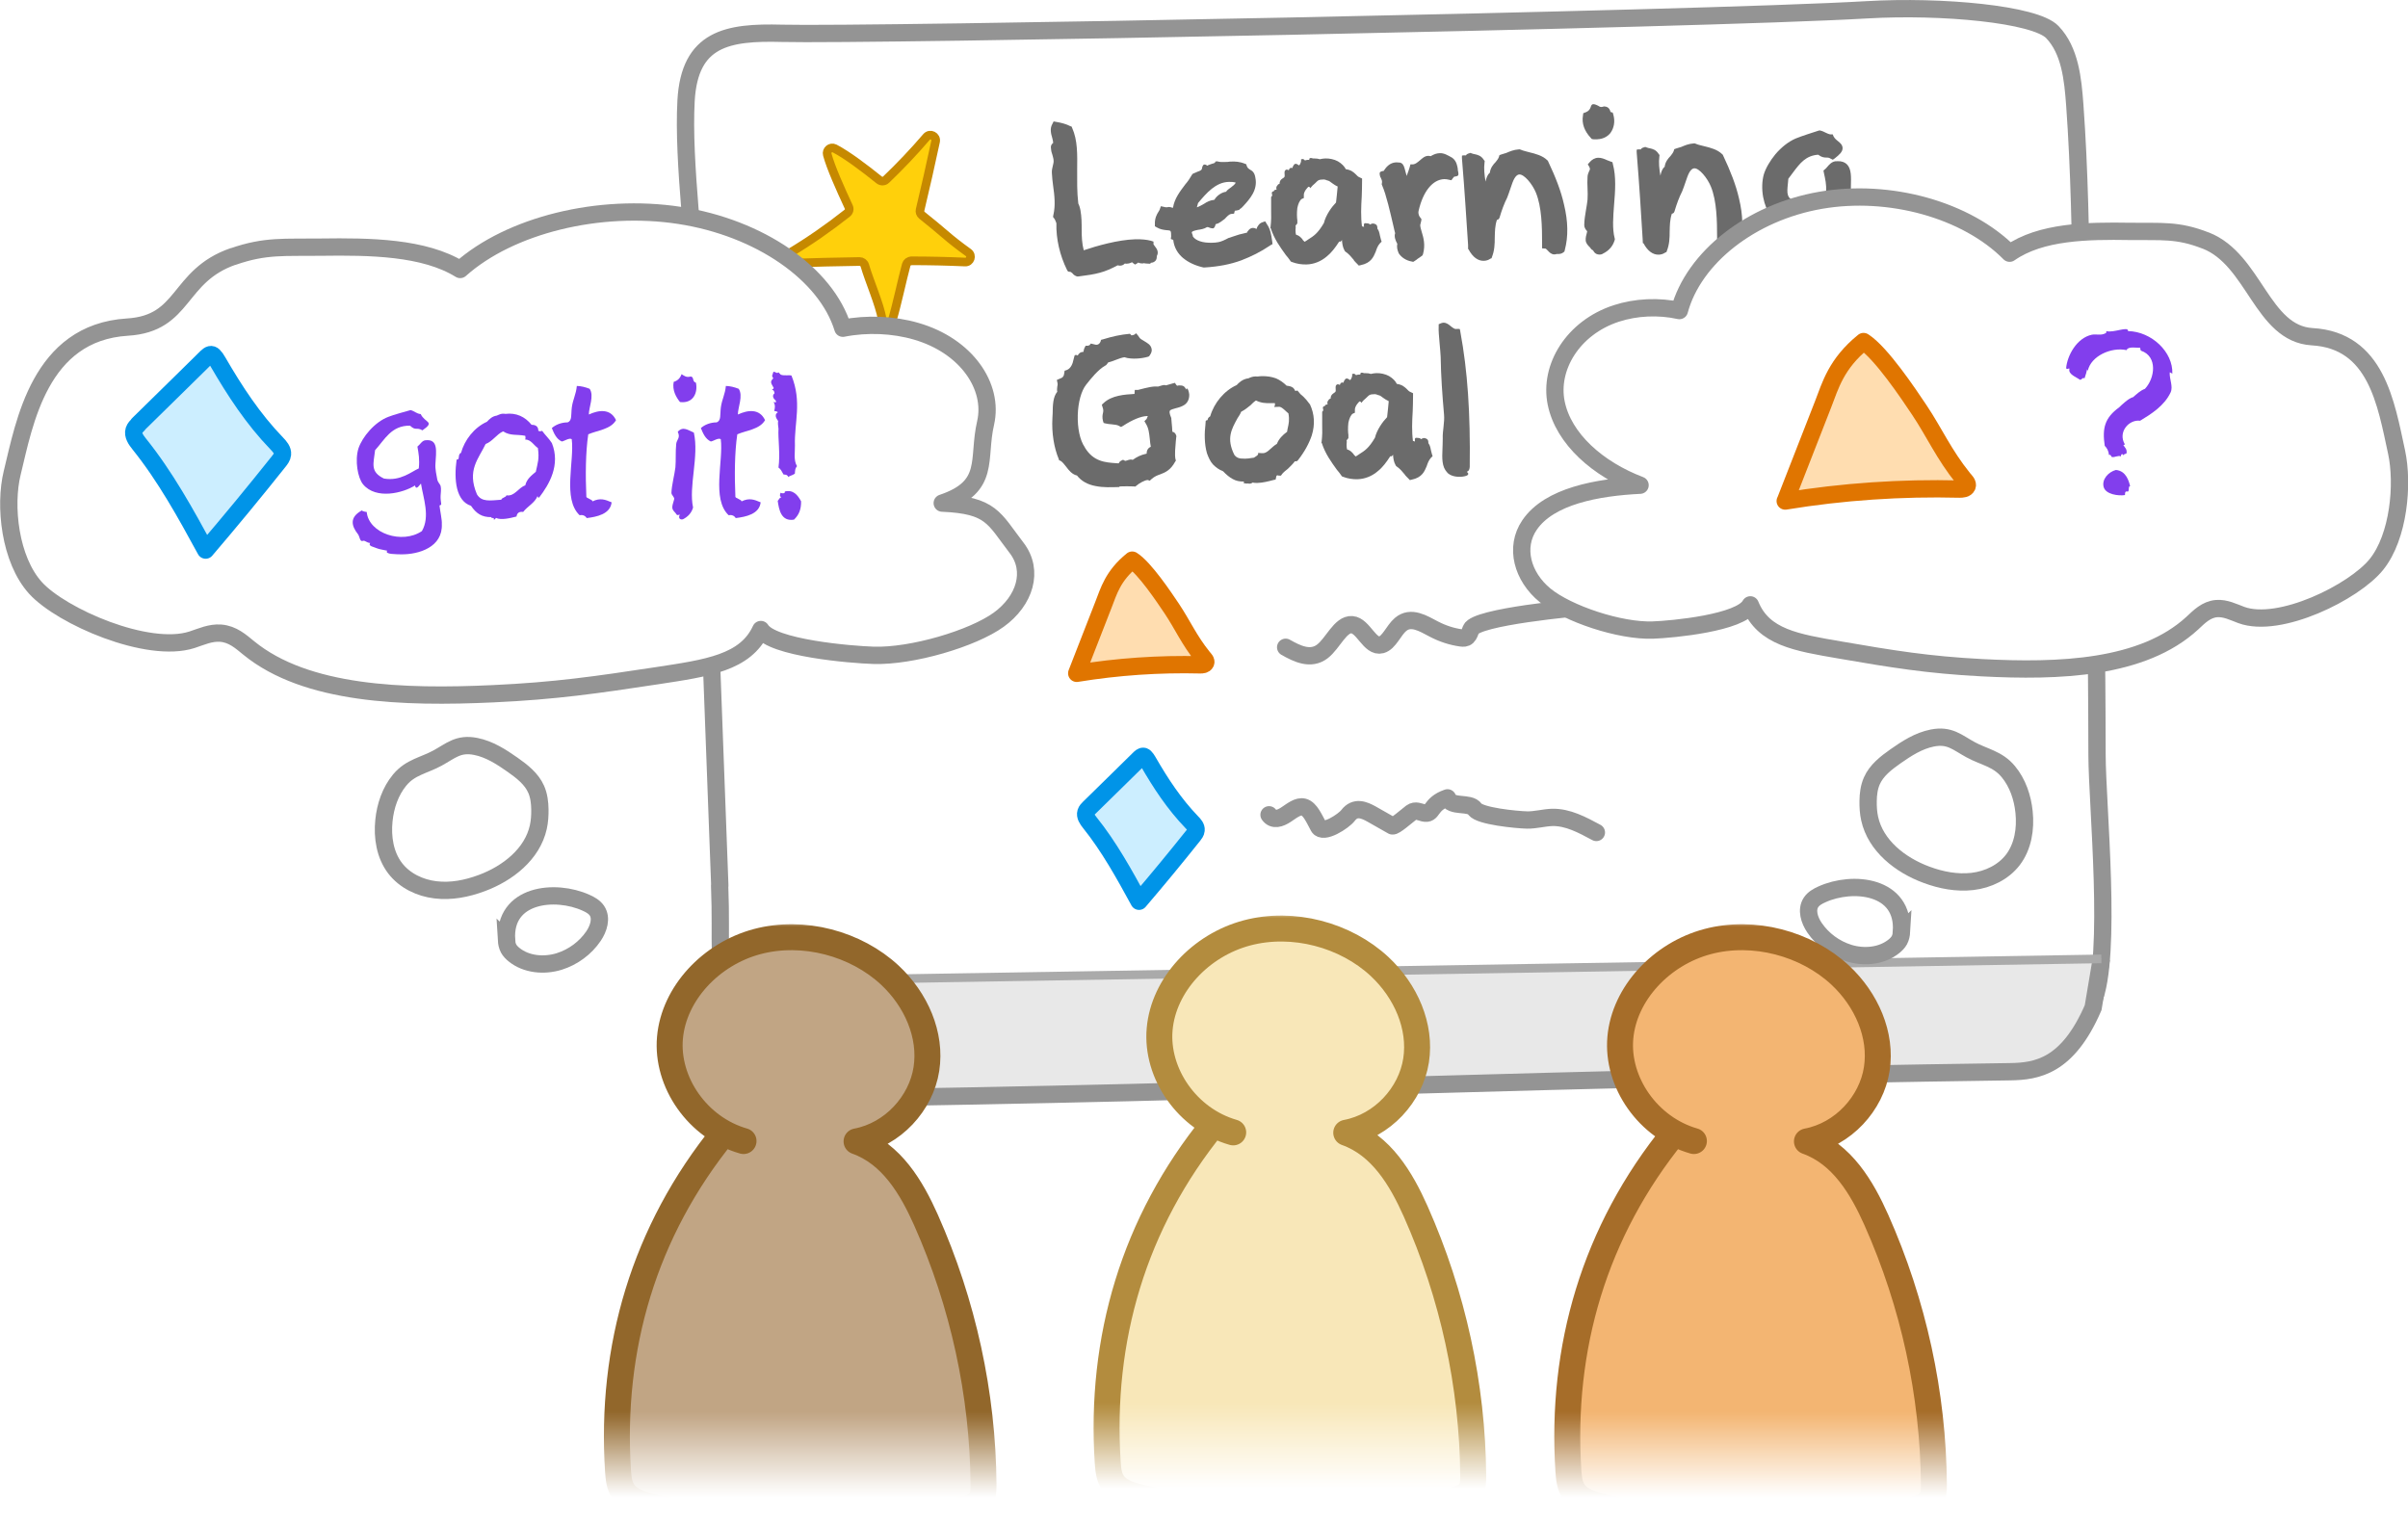 <?xml version="1.0" encoding="UTF-8"?>
<svg id="Layer_2" data-name="Layer 2" xmlns="http://www.w3.org/2000/svg" xmlns:xlink="http://www.w3.org/1999/xlink" viewBox="0 0 278.23 177.71">
  <defs>
    <style>
      .cls-1, .cls-2, .cls-3, .cls-4, .cls-5, .cls-6, .Graphic_Style_4, .cls-7, .cls-8, .cls-9, .cls-10, .cls-11 {
        stroke-width: 2px;
      }

      .cls-1, .cls-2, .cls-12, .cls-13, .cls-14, .cls-5, .cls-15, .cls-8, .cls-9, .cls-10 {
        stroke-linecap: round;
        stroke-linejoin: round;
      }

      .cls-1, .cls-3, .cls-4, .Graphic_Style_4, .cls-7, .cls-8, .cls-9, .cls-10, .cls-11 {
        stroke: #949494;
      }

      .cls-1, .cls-3, .cls-4, .Graphic_Style_4, .cls-7, .cls-8, .cls-10, .cls-11 {
        fill: #fff;
      }

      .cls-16 {
        fill: url(#linear-gradient-2);
      }

      .cls-17 {
        mask: url(#mask-1);
      }

      .cls-18 {
        filter: url(#luminosity-invert-3);
      }

      .cls-2 {
        fill: #ffddb0;
        stroke: #e07500;
      }

      .cls-3 {
        filter: url(#drop-shadow-3);
      }

      .cls-3, .cls-4, .cls-6, .Graphic_Style_4, .cls-7, .cls-19, .cls-11 {
        stroke-miterlimit: 10;
      }

      .cls-4 {
        filter: url(#drop-shadow-2-1);
      }

      .cls-20 {
        fill: #823eed;
      }

      .cls-21 {
        mask: url(#mask);
      }

      .cls-12 {
        fill: #c1a584;
        stroke: #92672b;
      }

      .cls-12, .cls-13, .cls-15 {
        stroke-width: 3px;
      }

      .cls-13 {
        fill: #f8e7b8;
        stroke: #b38c3e;
      }

      .cls-22 {
        mask: url(#mask-2);
      }

      .cls-23 {
        fill: url(#linear-gradient-3);
      }

      .cls-14 {
        fill: #ffd00b;
        stroke: #c68900;
      }

      .cls-5 {
        fill: #cef;
        stroke: #0094e8;
      }

      .cls-15 {
        fill: #f3b572;
        stroke: #a66d29;
      }

      .cls-6 {
        fill: #e8e8e8;
        stroke: #949494;
      }

      .Graphic_Style_4 {
        filter: url(#drop-shadow-2);
      }

      .cls-24 {
        fill: #6b6b6b;
      }

      .cls-7 {
        filter: url(#drop-shadow-5);
      }

      .cls-8 {
        filter: url(#drop-shadow-4);
      }

      .cls-19 {
        fill: #d8d9d8;
        stroke: #aaa;
      }

      .cls-25 {
        filter: url(#luminosity-invert-2);
      }

      .cls-9 {
        fill: none;
      }

      .cls-26 {
        filter: url(#luminosity-invert);
      }

      .cls-27 {
        fill: url(#linear-gradient);
      }

      .cls-10 {
        filter: url(#drop-shadow-1);
      }

      .cls-11 {
        filter: url(#drop-shadow-6);
      }
    </style>
    <filter id="drop-shadow-2" filterUnits="userSpaceOnUse">
      <feOffset dx="0" dy="3"/>
      <feGaussianBlur result="blur" stdDeviation="0"/>
      <feFlood flood-color="#000" flood-opacity=".14"/>
      <feComposite in2="blur" operator="in"/>
      <feComposite in="SourceGraphic"/>
    </filter>
    <filter id="drop-shadow-1" x="174.81" y="18.77" width="103.42" height="59.55" filterUnits="userSpaceOnUse">
      <feOffset dx="0" dy="3"/>
      <feGaussianBlur result="blur-2" stdDeviation="0"/>
      <feFlood flood-color="#000" flood-opacity=".14"/>
      <feComposite in2="blur-2" operator="in"/>
      <feComposite in="SourceGraphic"/>
    </filter>
    <filter id="drop-shadow-2-1" x="214.86" y="81.21" width="20.07" height="21.72" filterUnits="userSpaceOnUse">
      <feOffset dx="0" dy="3"/>
      <feGaussianBlur result="blur-3" stdDeviation="0"/>
      <feFlood flood-color="#000" flood-opacity=".14"/>
      <feComposite in2="blur-3" operator="in"/>
      <feComposite in="SourceGraphic"/>
    </filter>
    <filter id="drop-shadow-3" x="207.98" y="98.54" width="12.75" height="12.89" filterUnits="userSpaceOnUse">
      <feOffset dx="0" dy="3"/>
      <feGaussianBlur result="blur-4" stdDeviation="0"/>
      <feFlood flood-color="#000" flood-opacity=".14"/>
      <feComposite in2="blur-4" operator="in"/>
      <feComposite in="SourceGraphic"/>
    </filter>
    <filter id="drop-shadow-4" x="0" y="20.5" width="119.5" height="60.85" filterUnits="userSpaceOnUse">
      <feOffset dx="0" dy="3"/>
      <feGaussianBlur result="blur-5" stdDeviation="0"/>
      <feFlood flood-color="#000" flood-opacity=".14"/>
      <feComposite in2="blur-5" operator="in"/>
      <feComposite in="SourceGraphic"/>
    </filter>
    <filter id="drop-shadow-5" x="43.3" y="82.18" width="20.07" height="21.72" filterUnits="userSpaceOnUse">
      <feOffset dx="0" dy="3"/>
      <feGaussianBlur result="blur-6" stdDeviation="0"/>
      <feFlood flood-color="#000" flood-opacity=".14"/>
      <feComposite in2="blur-6" operator="in"/>
      <feComposite in="SourceGraphic"/>
    </filter>
    <filter id="drop-shadow-6" x="57.5" y="99.52" width="12.75" height="12.89" filterUnits="userSpaceOnUse">
      <feOffset dx="0" dy="3"/>
      <feGaussianBlur result="blur-7" stdDeviation="0"/>
      <feFlood flood-color="#000" flood-opacity=".14"/>
      <feComposite in2="blur-7" operator="in"/>
      <feComposite in="SourceGraphic"/>
    </filter>
    <filter id="luminosity-invert" x="67.59" y="106.58" width="48.67" height="71.35" color-interpolation-filters="sRGB" filterUnits="userSpaceOnUse">
      <feColorMatrix result="cm" values="-1 0 0 0 1 0 -1 0 0 1 0 0 -1 0 1 0 0 0 1 0"/>
    </filter>
    <linearGradient id="linear-gradient" x1="-582.09" y1="7055.39" x2="-582.82" y2="7055.39" gradientTransform="translate(667171.73 -54928.59) rotate(-90) scale(94.55 -94.55)" gradientUnits="userSpaceOnUse">
      <stop offset="0" stop-color="#000"/>
      <stop offset=".82" stop-color="#000"/>
      <stop offset=".96" stop-color="#fff" stop-opacity="0"/>
    </linearGradient>
    <mask id="mask" x="67.59" y="106.58" width="48.67" height="71.35" maskUnits="userSpaceOnUse">
      <g class="cls-26">
        <rect class="cls-27" x="67.59" y="106.58" width="48.67" height="71.35"/>
      </g>
    </mask>
    <filter id="luminosity-invert-2" x="177.4" y="106.58" width="48.67" height="71.35" color-interpolation-filters="sRGB" filterUnits="userSpaceOnUse">
      <feColorMatrix result="cm" values="-1 0 0 0 1 0 -1 0 0 1 0 0 -1 0 1 0 0 0 1 0"/>
    </filter>
    <linearGradient id="linear-gradient-2" y1="7054.23" y2="7054.23" xlink:href="#linear-gradient"/>
    <mask id="mask-1" x="177.4" y="106.58" width="48.67" height="71.35" maskUnits="userSpaceOnUse">
      <g class="cls-25">
        <rect class="cls-16" x="177.4" y="106.58" width="48.67" height="71.35"/>
      </g>
    </mask>
    <filter id="luminosity-invert-3" x="124.17" y="105.58" width="48.67" height="71.35" color-interpolation-filters="sRGB" filterUnits="userSpaceOnUse">
      <feColorMatrix result="cm" values="-1 0 0 0 1 0 -1 0 0 1 0 0 -1 0 1 0 0 0 1 0"/>
    </filter>
    <linearGradient id="linear-gradient-3" x1="-582.08" y1="7054.79" x2="-582.81" y2="7054.79" xlink:href="#linear-gradient"/>
    <mask id="mask-2" x="124.17" y="105.58" width="48.67" height="71.35" maskUnits="userSpaceOnUse">
      <g class="cls-18">
        <rect class="cls-23" x="124.17" y="105.58" width="48.67" height="71.35"/>
      </g>
    </mask>
  </defs>
  <g id="Layer_1-2" data-name="Layer 1">
    <g id="test">
      <g>
        <g>
          <path class="cls-1" d="M83.15,102.34c.27,6.87-.38,8.7,1.09,15.41,1.85,8.48,8.31,8.5,9.4,8.48,53.24-.74,85.33-2.37,138.58-3.11,3.15-.04,6.69-.61,9.63-7.4,2.23-5.15.46-22.8.45-28.45-.04-14.24-.07-16.62-1.02-29.7-1.09-15.04-.46-30.39-1.55-45.43-.22-3.02-.55-6.31-2.6-8.44-1.99-2.07-12.8-3.07-21.37-2.57-19.97,1.16-115.92,2.98-125.4,2.72-6.3-.17-10.69.57-11.09,7.8-.39,7.12,1.12,17.91,1.4,25.06.39,10.08.78,20.15,1.18,30.23.43,11.01.89,24.4,1.32,35.41Z"/>
          <path class="cls-6" d="M83.4,113.43c.14,1.42.39,3.01.84,5.05,1.85,8.48,8.31,8.5,9.4,8.48,53.24-.74,85.33-2.37,138.58-3.11,3.15-.04,6.69-.61,9.63-7.4l.95-5.66"/>
          <line class="cls-19" x1="242.8" y1="110.81" x2="83.4" y2="113.43"/>
        </g>
        <g>
          <path class="cls-24" d="M123.89,31.57c-.12-.11-.16-.15-.23-.15l-.25-.04-.12-.18c-.83-1.68-1.28-3.59-1.23-5.41-.03-.09-.07-.16-.1-.25-.05-.11-.1-.25-.15-.29l-.14-.18.04-.23c.26-1.1.13-2.25-.03-3.39-.06-.45-.12-.95-.14-1.43-.03-.32.05-.62.11-.87.04-.18.1-.39.09-.55,0-.23-.08-.47-.14-.7-.08-.22-.15-.47-.16-.72-.03-.18-.04-.36.12-.55.04-.05.09-.09.13-.12,0-.16-.06-.36-.11-.57-.13-.45-.31-1.06.01-1.61l.15-.3.32.06c.48.07,1.17.25,1.61.49l.14.04.07.16c.64,1.43.6,3.05.58,4.89,0,1.23-.03,2.48.13,3.84.02.04.07.18.12.29.05.16.1.31.13.5.14.77.14,1.5.14,2.22,0,.84.04,1.66.24,2.4,1.51-.51,3.96-1.21,5.94-1.27.7-.02,1.34.04,1.82.17l.3.1v.32s.11.16.16.22c.12.16.24.31.29.49.08.23.04.45-.07.64,0,.16,0,.36-.14.53-.13.14-.31.24-.51.24-.09,0-.09.12-.09.12l-.5-.03c-.09,0-.16-.02-.23-.04l-.13.03s-.09,0-.11,0c-.2,0-.34-.06-.44-.1t-.02.02s-.15.12-.33.21c-.16-.08-.35-.26-.35-.26h-.02c-.13.07-.34.15-.59.16-.09,0-.16,0-.23-.02-.11.12-.29.24-.54.25-.09,0-.18-.02-.3-.04-1.54.83-2.4,1.02-4.55,1.29h-.12s-.11-.04-.11-.04c-.23-.08-.37-.24-.47-.37Z"/>
          <path class="cls-24" d="M136.77,29.88c-.68-.55-1.11-1.26-1.21-2.16-.02,0-.28-.1-.28-.1l.04-.3c.01-.32-.02-.57-.09-.63-.05-.07-.3-.08-.53-.1-.32-.04-.66-.09-1.03-.31l-.23-.13v-.25c-.03-.66.22-1.14.44-1.47.04-.07.11-.16.13-.25l.12-.35.37.08c.12.04.18.04.25.04.04,0,.09,0,.14,0,.07-.03.11-.03.18-.03.14,0,.27.04.43.1t.04-.05c.17-1.03.78-1.82,1.41-2.66.29-.33.54-.7.78-1.12l.04-.07.11-.07c.16-.07.34-.13.47-.2.38-.13.49-.2.53-.36,0,0,.01-.27.19-.46.25-.08.41.12.41.12.2-.12.43-.17.58-.23.09-.03.2-.05.25-.08,0,0,.16-.1.11-.16.16-.07.34-.01.34-.01.21.06.41.05.66.05.14,0,.25,0,.41-.01.18-.03.34-.04.52-.04.36-.01.89,0,1.49.25l.16.06.05.18c.1.27.22.33.38.44.23.13.53.3.62.93.3,1.42-.64,2.46-1.39,3.28-.13.14-.26.28-.38.33l-.11.12-.14.03c-.13.05-.27.05-.36.06v.02s-.08.32-.08.32l-.32.03c-.29.05-.49.29-.75.57-.29.19-.62.54-1.03.6-.04.05-.07.09-.06.12,0,0-.04.23-.21.37-.23.05-.55-.1-.55-.1l-.02-.02s-.11,0-.18-.02c-.33.22-.76.28-1.1.33-.5.11-.63.18-.67.27,0,.05.03.09.03.13.05.11.08.22.1.31t0,.05c.33.47,1.12.76,2.23.72.23,0,.48-.02.73-.07.32-.06.74-.25,1.14-.47.27-.08.56-.18.85-.28.25-.1.58-.18.86-.24.18-.05.34-.08.45-.11.02-.05.02-.07.04-.11.13-.16.26-.35.46-.4.07-.02.11-.03.18-.03.18,0,.32.06.41.12.02-.02.04-.09.08-.21.09-.12.21-.44.62-.57l.31-.1.17.29c.45.62.52,1.25.64,2.05l.03.29-.22.12c-1.16.79-2.23,1.31-3.37,1.75-1.3.48-2.66.73-4.25.83h-.07s-.07,0-.07,0c-.96-.22-1.72-.58-2.31-1.06ZM138.29,23.96c.29-.1.56-.25.85-.42.33-.22.65-.39,1.17-.45.32-.53.88-.87,1.35-.93.13-.21.4-.38.62-.54.27-.21.44-.36.5-.52-.28-.08-.55-.09-.82-.08-1.48.05-2.53,1.25-3.53,2.44-.02.11-.08.27-.14.5Z"/>
          <path class="cls-24" d="M156.44,30.06c-.33-.38-.5-.64-.97-.97l-.05-.04-.05-.07c-.24-.42-.28-.81-.32-1.26-.06.16-.2.26-.31.19-.45.7-.91,1.3-1.42,1.71-.71.61-1.54.92-2.35.94-.55.02-1.14-.07-1.69-.28l-.14-.06-.07-.11c-.17-.22-.33-.47-.5-.64-.65-.91-1.34-1.84-1.74-3.08l-.05-.04.02-.09c.09-.75.09-1.34.07-2.03.01-.29,0-.68,0-1.07v-.41s.17-.07.11-.28c-.13-.38.21-.37.21-.37,0-.11.06-.16.31-.19-.08-.22,0-.39.08-.46.07-.12.15-.19.27-.21,0-.07,0-.14.02-.21.06-.25.24-.35.37-.44.16-.1.22-.12.19-.42,0,0-.04-.34.03-.43.17-.28.45-.06.45-.06.08-.3.28-.33.42-.26,0,0,.02-.18.21-.42.2-.21.55.12.55.12.07-.05.15-.17.15-.21,0,0,.15-.26.08-.48.29-.17.46.12.46.12t.04-.02c.09-.03.18-.05.32-.06.05,0,.09,0,.14.02,0,0-.03-.14.06-.21.11-.07.36.03.36.03.05,0,.09,0,.14,0,.27,0,.5.03.66.09.18-.05.41-.08.63-.09.45-.02,1.05.1,1.47.34.44.26.75.59.9.9.62.09.9.35,1.16.6.14.15.26.29.49.37l.23.11v.27c0,.66-.02,1.25-.04,1.82-.07,1.18-.12,2.3.03,3.46.13-.05.21.01.23.11,0-.02,0-.27-.01-.29,0,0-.03-.14.11-.21.23,0,.46.05.46.05.05.04.09.06.16.11.09-.07.18-.12.31-.12.14,0,.27.06.37.12.14.11.15.29.15.47.05.07.12.18.17.31.05.16.1.32.13.52.03.14.08.29.11.43l.08.25-.18.17c-.26.28-.39.63-.51,1-.25.58-.52,1.29-1.72,1.54l-.23.05-.17-.18c-.16-.15-.28-.29-.4-.42ZM150.49,27.68c.07.09.17.2.26.26.16-.1.31-.19.44-.29.56-.36,1.05-.63,1.78-1.88.22-.92.91-1.87,1.4-2.37.09-.68.12-1.19.19-1.85-.25-.1-.46-.26-.65-.39-.16-.13-.35-.26-.44-.28-.11-.02-.21-.06-.3-.1-.07-.02-.14-.04-.18-.04-.64.02-.64.04-1.05.45-.09.07-.18.17-.29.26l-.26.3s-.03-.18-.21-.17c-.02.02-.59.54-.53,1.04v.27s-.24.1-.24.1c-.22.14-.41.54-.51,1.04-.07.57-.05,1.12,0,1.43v.36s-.21.26-.21.26c.05.18,0,.27,0,.48,0,.25.01.43.07.57.3.06.53.28.75.54Z"/>
          <path class="cls-24" d="M161.6,29.23c-.15-.34-.23-.7-.15-1.06-.02-.02-.02-.04-.05-.09-.15-.29-.34-.74-.2-1.13-.08-.27-.13-.56-.21-.88-.35-1.49-.8-3.52-1.29-4.64l-.05-.13.02-.14q.06-.23-.09-.52c-.02-.07-.05-.13-.1-.2,0,0-.1-.32-.06-.48.11-.21.45-.2.45-.2.02-.02.04-.07.06-.09.22-.33.63-.88,1.4-.91.14,0,.27.01.43.03.3.06.44.35.52.62.05.2.13.45.21.77,0,.05.03.09.03.14.02,0,.02-.02.02-.02.15-.35.25-.71.33-.94l.1-.37h.32c.25-.02.49-.23.76-.45.29-.24.55-.52.98-.53.09,0,.18.02.27.04.4-.24.72-.34,1.06-.35.48-.02.89.22,1.45.54l.02.02.05.04c.42.35.51.89.56,1.23,0,.09,0,.2.03.25,0,0,.1.36,0,.5-.06.09-.4.13-.4.13-.04,0-.07,0-.22.21l-.15.21-.28-.06c-.18-.04-.37-.08-.55-.07-1.34.05-2.45,1.42-2.96,3.67-.08.37.09.66.21.79l.12.16-.02.18c-.02.09-.06.28-.08.34,0,.04-.02.11-.04.16v.02c0,.2.08.45.16.74.21.68.46,1.53.16,2.61l-.06.14-.13.1c-.13.12-.29.19-.42.29-.09.09-.22.17-.36.26l-.16.1-.18-.04c-.64-.11-1.2-.48-1.51-.97Z"/>
          <path class="cls-24" d="M169.68,28.83l-.05-.07v-.43c-.22-3.22-.38-6.06-.7-9.89,0,0-.03-.32,0-.46.2-.05.45-.02.45-.02.06-.12.18-.19.36-.24l.16-.05.16.06c.14.06.28.08.39.1.32.08.69.16,1,.65l.1.13-.02.16c-.09.73-.02,1.39.12,2.22.08-.39.2-.8.49-1.02.07-.57.4-.97.66-1.23.15-.19.31-.37.39-.6l.06-.21.22-.08c.2-.05.38-.13.58-.18.4-.17.85-.37,1.46-.41h.09s.12.04.12.04c.28.13.6.18.96.29.76.18,1.56.4,2.08.91l.05.04.05.07c.91,1.92,1.51,3.49,1.85,5.01.48,1.98.51,3.71.09,5.29l-.04.16-.13.1c-.15.12-.31.17-.52.18-.09,0-.16,0-.23,0h-.02c-.07.03-.16.05-.25.05-.34.01-.58-.23-.76-.43-.07-.07-.21-.22-.26-.24l-.41-.03v-.34s0-.25,0-.25c0-1.86-.03-4.18-.72-5.86-.42-1.01-1.35-2.11-1.91-2.09-.18,0-.38.15-.55.43-.17.28-.32.71-.48,1.2-.12.35-.25.74-.37,1.04-.34.67-.63,1.45-.88,2.3-.06.21-.2.26-.31.28-.23.69-.23,1.35-.25,2.05,0,.73-.02,1.48-.33,2.26l-.04.12-.13.05c-.24.17-.49.24-.76.25-.66.02-1.29-.41-1.77-1.33Z"/>
          <path class="cls-24" d="M184.11,16.09l-.18-.02-.12-.13c-.76-.81-1.06-1.69-.91-2.58l.04-.28.27-.1c.29-.1.49-.31.59-.61,0,0,.04-.25.22-.32.18-.05.44.08.44.08.07.02.12.06.18.08.19.13.26.15.35.15.07,0,.14,0,.23-.03l.09-.03h.07c.55.03.65.45.7.61,0,.02.03.04.03.04l.23.06.08.27c.21.76.07,1.52-.34,2.08-.26.33-.73.71-1.57.74-.14,0-.25,0-.39,0ZM184.17,29.09s-.07-.09-.1-.16c-.16-.06-.26-.2-.3-.26-.02-.02-.03-.04-.05-.07-.26-.26-.47-.48-.5-.8-.03-.29.05-.62.17-1.05-.02-.02-.03-.07-.05-.09-.12-.13-.29-.35-.29-.65,0-.59.12-1.23.21-1.8.08-.44.13-.78.17-1.14.03-.41.02-.82,0-1.32-.02-.43-.03-.89,0-1.32.01-.25.1-.46.18-.64.11-.21.15-.28,0-.55l-.15-.25.2-.23c.28-.33.62-.52,1-.53.36-.01.71.13,1.03.28.14.06.25.1.39.15l.23.08.05.23c.39,1.44.27,3.1.14,4.66-.11,1.44-.22,2.8.06,3.88l.03.11-.02.11c-.2.69-.64,1.23-1.38,1.59l-.02.02c-.11.05-.22.08-.34.08-.3,0-.53-.12-.67-.34Z"/>
          <path class="cls-24" d="M189.87,28.14l-.05-.07-.02-.43c-.2-3.22-.37-6.06-.68-9.89,0,0-.03-.32,0-.46.2-.05.46-.02.46-.02.06-.12.17-.19.36-.24l.16-.05.16.06c.14.06.28.08.39.1.32.08.69.16,1,.65l.1.13-.02.16c-.09.73-.02,1.39.12,2.22.08-.39.2-.8.49-1.02.07-.57.4-.97.66-1.23.15-.19.3-.37.39-.6l.06-.21.22-.08c.2-.05.38-.13.59-.18.4-.17.85-.37,1.46-.41h.09s.12.04.12.04c.28.13.6.18.96.28.76.18,1.56.4,2.08.91l.05.04.05.07c.91,1.92,1.51,3.49,1.86,5.01.48,1.98.51,3.71.09,5.29l-.04.16-.13.1c-.16.12-.31.17-.52.18-.09,0-.16,0-.23,0h-.02c-.07.03-.16.05-.25.05-.34.01-.58-.23-.76-.43-.07-.07-.21-.22-.26-.24l-.41-.03v-.34s0-.25,0-.25c0-1.86-.03-4.18-.72-5.86-.42-1.01-1.35-2.12-1.91-2.1-.18,0-.38.15-.55.43-.17.28-.32.71-.48,1.2-.12.35-.25.73-.38,1.04-.34.67-.63,1.45-.88,2.3-.06.21-.2.26-.31.28-.23.69-.23,1.35-.25,2.05,0,.73-.02,1.48-.33,2.26l-.04.12-.13.05c-.25.17-.49.24-.76.25-.66.02-1.29-.41-1.77-1.33Z"/>
          <path class="cls-24" d="M209.71,33.14s-.11,0-.18,0c-1,.01-1.68.01-1.93-.43v-.02s-.02,0-.04,0c-.44-.08-.75-.11-.96-.22-.05-.02-.16-.06-.23-.08-.32-.08-.71-.2-.84-.56-.09-.04-.18-.06-.25-.11,0-.02-.02-.02-.05-.04-.07.03-.13.05-.2.05-.14,0-.39-.03-.6-.34-.07-.13-.12-.27-.17-.38-.03-.09-.08-.2-.1-.25-.62-.73-.84-1.38-.75-2,.09-.57.53-1.09,1.24-1.52,0,0,.22-.12.31-.12.05.11.32.19.32.19.07.04.16.04.21.04l.36.03.06.36c.09.7.52,1.35,1.24,1.78.72.45,1.64.69,2.52.66.77-.03,1.49-.26,2.05-.64.57-1.2.23-2.62-.12-4.02-.03-.13-.08-.27-.1-.38-.07.02-.13.05-.22.05-.07,0-.21-.02-.34-.1-.78.44-1.99.89-3.26.93-1.29.04-2.38-.35-3.09-1.17-.4-.44-.7-1.2-.87-2.08-.17-.93-.13-1.86.07-2.59.22-.74.72-1.59,1.35-2.36.7-.82,1.52-1.46,2.33-1.81.58-.25,2.18-.76,2.65-.91l.11-.03.11.02c.25.06.46.17.62.25.18.08.35.17.53.19h.27s.1.24.1.24c.15.27.35.42.54.57.21.17.49.39.5.78,0,.41-.34.74-.89,1.17l-.24.17-.26-.13c-.21-.13-.32-.12-.46-.12-.3,0-.57-.03-.97-.33-1.43.1-2.1.98-2.89,2.03-.17.23-.37.49-.56.75-.02.18-.03.37-.05.55-.12,1.16-.17,1.67.89,2.13.18.04.39.03.57.03,1.07-.04,1.89-.54,2.54-.95.16-.1.29-.17.42-.24.04-.89-.1-1.47-.26-2.2l-.05-.27.22-.19c.07-.05.15-.16.24-.26.2-.23.46-.54.89-.62.09,0,.21,0,.29-.01.46-.02.82.11,1.08.37.52.53.48,1.48.45,2.48,0,.14-.01.27,0,.41-.03.48.16,1.22.26,1.67l.02.05c.03.09.07.16.15.25.07.11.19.24.24.45.1.36.09.75.06,1.11,0,.07,0,.14,0,.21-.02.18.04.43.07.63,0,.09.03.18.03.25.03.18-.03.36-.14.48.03.18.06.39.11.57.09.54.2,1.06.18,1.36.08,1.02-.18,1.89-.82,2.6-.48.52-1.13.95-1.96,1.23-.67.25-1.44.39-2.21.42-.04,0-.09,0-.16,0Z"/>
          <path class="cls-24" d="M129.35,56.28c-.93.03-1.88.07-2.75-.11-.94-.17-1.66-.58-2.16-1.22-.55-.12-.93-.58-1.24-1-.21-.27-.45-.58-.68-.71l-.14-.04-.05-.16c-.54-1.28-.83-3-.73-4.73.02-.21.01-.36.03-.57.01-.89.03-1.87.53-2.47-.05-.2-.01-.41,0-.57.04-.16.06-.3.03-.43l-.08-.36.34-.15c.34-.1.49-.29.52-.65l.04-.27.25-.08c.49-.18.7-.8.76-1.14,0,0,.08-.34.14-.53.15-.17.36,0,.36,0,.11-.21.28-.42.67-.43.02-.11.04-.3.12-.46l.13-.25h.27c.09-.01.11-.06.18-.06l.15-.19.5.12c.07.02.09.02.16.02.23,0,.38-.17.46-.36l.06-.21.2-.05c1.19-.36,2-.54,3.14-.65l.17.18s.39,0,.51-.25c.21.18.38.46.38.46.07.16.33.31.56.44.35.22.76.41.87.86.08.25,0,.52-.2.8l-.09.12-.13.05c-.34.1-.83.19-1.36.21-.32.01-.93,0-1.35-.16-.34.06-.61.16-.92.28-.25.1-.56.22-.97.33-.02.02-.02.05-.04.07-.02.04-.07.09-.11.14l-.07.09-.09.05c-.85.48-1.65,1.49-2.22,2.21-.57.72-.93,2.05-.97,3.51-.04,1.5.24,2.9.81,3.72v.02c.99,1.65,2.36,1.74,3.66,1.83.11,0,.21.02.27.01.04-.12.13-.23.29-.31l.2-.1.21.11s.02.02.05.02c.04,0,.13-.03.2-.05.13-.05.27-.1.43-.11.07,0,.16.02.23.04.51-.36.91-.56,1.61-.72,0-.14.01-.27.06-.37.08-.21.24-.35.42-.42-.06-.29-.09-.61-.12-.93-.07-.66-.13-1.22-.45-1.74l-.17-.29.24-.24s.11-.19.15-.35c-.04,0-.07,0-.11,0-.66.02-1.67.42-2.76,1.14l-.22.12-.25-.13c-.16-.11-.51-.14-.85-.18-.21-.02-.43-.03-.66-.09l-.25-.06-.08-.25c-.1-.41-.05-.68,0-.89.04-.21.08-.37-.05-.7l-.08-.27.2-.19c.95-.9,2.44-.99,3.58-1.06,0-.02,0-.04,0-.07l.03-.39h.36c.18-.04.5-.12.79-.2.4-.1.86-.19,1.2-.2.11,0,.23,0,.34.01.49-.15.61-.18.7-.18.07,0,.14.02.21.04.09-.03.29-.08.74-.21l.29-.08.19.27q.05.07.12.06s.07,0,.11-.03c.05,0,.11,0,.16,0,.23,0,.41.03.55.19.07.09.14.2.17.31,0,0,.01-.25.16-.1.14.15.2.63.2.63.02.52-.17.94-.53,1.2-.31.21-.67.32-1.01.4-.27.08-.63.16-.7.3-.04.07-.08.25.14.77l.03.07v.09c0,.11.04.27.04.45.03.32.07.7.08,1.04.23.04.39.21.45.46l.02.07-.02.07c-.02.14-.03.32-.05.5-.05.64-.15,1.53-.04,2.07l.05.16-.09.14c-.53.97-1.12,1.22-1.68,1.44-.36.12-.7.25-1.07.58l-.18.17-.23-.08h-.02c-.32.01-.99.38-1.3.66l-.13.1-.18-.02c-.5-.03-1.05-.01-1.64,0Z"/>
          <path class="cls-24" d="M143.68,55.81c.11-.07.02-.16.02-.16-.52,0-.89-.08-1.28-.3-.39-.21-.75-.52-1.1-.89-.46-.17-.83-.45-1.16-.78-.31-.33-.53-.82-.7-1.29-.33-1.12-.29-2.44-.18-3.31l.03-.43c.09-.12.22-.1.22-.1.02-.2.08-.3.3-.44.45-1.56,1.63-2.97,3.06-3.61.24-.26.64-.66,1.27-.77.02,0,.05,0,.07,0,.2-.1.47-.22.83-.23.09,0,.18,0,.25.01.16-.03.32-.03.45-.04.61-.02,1.19.07,1.69.26.44.19.86.49,1.21.84.32.04.57.09.76.25.09.09.19.22.24.36l.25-.05.19.22c.14.2.33.35.49.48.26.26.5.53.73.86l.02.02.02.02c.52,1.12.6,2.32.21,3.58-.29.87-.8,1.85-1.58,2.85l-.11.12-.16.03s-.07,0-.11,0c-.24.33-.55.61-.81.87-.24.19-.46.36-.64.57l-.15.21h-.27s-.07-.03-.11-.03c-.09,0-.14,0-.18.21l-.06.28-.25.05c-.59.16-1.24.32-1.85.34-.2,0-.39,0-.55-.05-.09.07-.24.19-.59.11,0,0-.11.05-.48-.05ZM143.79,53.01c.27,0,.59-.04.93-.1.04,0,.11,0,.18-.03.11-.09.24-.14.33-.22.24-.19.12-.32.12-.32l.46.03s.09,0,.11,0c.32-.01.56-.2.87-.49.22-.19.46-.42.75-.59.23-.6.71-1.05,1.13-1.36t.04-.02c.02-.12.04-.23.06-.34.14-.62.24-1.03.1-1.8-.12-.09-.23-.2-.35-.31-.31-.28-.52-.46-.74-.45l-.57.02s.15-.16.1-.44c-.02-.02-.39,0-.54,0-.52,0-1.02,0-1.65-.31-.22.14-.42.33-.62.54-.31.24-.64.54-1.09.76-.12.3-.28.53-.43.76-.68,1.25-1.31,2.32-.36,4.22.24.33.56.46,1.15.44Z"/>
          <path class="cls-24" d="M162.34,54.87c-.33-.38-.5-.64-.97-.97l-.05-.04-.05-.07c-.24-.42-.28-.81-.32-1.26-.06.16-.2.26-.31.19-.45.7-.91,1.31-1.42,1.71-.71.62-1.54.92-2.35.95-.55.02-1.14-.07-1.69-.28l-.14-.06-.07-.11c-.17-.22-.33-.47-.5-.64-.65-.91-1.34-1.84-1.74-3.08l-.05-.04.02-.09c.09-.75.09-1.35.07-2.03.01-.3,0-.68,0-1.07v-.41s.17-.07.11-.28c-.13-.38.21-.37.21-.37,0-.11.06-.16.31-.19-.08-.22,0-.39.08-.46.06-.12.15-.19.27-.21,0-.07,0-.14.02-.21.06-.25.24-.35.37-.45.16-.1.22-.12.19-.42,0,0-.03-.34.03-.43.17-.28.45-.06.45-.06.08-.3.28-.33.42-.26,0,0,.02-.18.21-.42.2-.21.55.12.55.12.07-.05.15-.16.15-.21,0,0,.15-.26.08-.48.29-.17.46.12.46.12t.04-.02c.09-.03.18-.05.32-.06.05,0,.09,0,.14.02,0,0-.03-.14.06-.21.11-.07.36.03.36.03.05,0,.09,0,.14,0,.27,0,.5.03.66.09.18-.05.41-.08.63-.09.45-.02,1.05.1,1.47.34.44.26.75.59.89.9.62.09.9.35,1.16.6.14.15.26.29.49.37l.23.11v.27c0,.66-.02,1.25-.04,1.82-.07,1.18-.12,2.3.03,3.45.13-.05.21.02.23.11,0-.02,0-.27-.01-.29,0,0-.03-.14.11-.21.23,0,.46.05.46.05.05.04.09.07.16.11.09-.07.18-.12.31-.13.14,0,.27.06.37.12.14.11.15.29.15.47.05.07.12.18.17.31.05.16.1.32.13.52.03.14.08.29.11.43l.08.25-.18.17c-.26.28-.39.63-.51,1-.25.58-.52,1.29-1.72,1.54l-.22.05-.17-.18c-.16-.15-.28-.29-.4-.42ZM156.39,52.49c.07.09.17.2.26.26.15-.1.31-.19.44-.29.56-.36,1.05-.63,1.78-1.88.22-.92.91-1.87,1.4-2.37.09-.68.12-1.19.19-1.85-.25-.11-.46-.26-.65-.39-.16-.13-.35-.26-.44-.28-.12-.02-.21-.06-.3-.1-.07-.02-.14-.04-.18-.04-.64.02-.63.04-1.05.45-.09.07-.18.16-.29.26l-.26.3s-.03-.18-.21-.17c-.02.02-.59.54-.53,1.04v.27s-.24.1-.24.1c-.22.14-.41.54-.51,1.04-.07.57-.05,1.12,0,1.43v.36s-.21.26-.21.26c.05.18,0,.27,0,.48,0,.25.01.43.06.57.3.06.53.28.75.54Z"/>
          <path class="cls-24" d="M167.22,54.59c-.64-.62-.6-1.66-.55-2.75,0-.39.04-.73.03-1.12-.02-.5.04-.93.09-1.39.05-.48.1-.96.06-1.41-.19-2.15-.36-4.47-.39-6.69-.01-.38-.08-1-.12-1.52-.07-.79-.14-1.56-.11-1.97v-.27s.28-.12.28-.12c.07-.03.18-.05.27-.06.36-.01.64.23.9.45.16.13.37.28.53.28h.02s.23-.03.43,0c.05.09.08.36.08.36.83,4.45,1.16,9.39,1.08,15.54,0,0,0,.52-.32.58.05.13.14.2.14.2.03.09-.02.21-.17.26-.09.05-.4.13-.72.14-.66.02-1.19-.14-1.54-.49Z"/>
        </g>
        <path class="cls-9" d="M148.55,74.8c1.33.76,2.89,1.51,4.24.48,1.22-.93,2.08-3.18,3.41-3.09,1.34.09,2.06,2.68,3.41,2.32.9-.24,1.41-1.67,2.22-2.35,1.2-1.01,2.61-.11,3.83.53,1.01.53,2.08.88,3.17,1.03.24.03.5.05.71-.15.21-.2.31-.55.43-.85.6-1.44,12.08-2.51,13.76-2.63,1.56-.11,2.93,2.25,4.35,1.2.27-.2.5-.5.79-.58.37-.11.71.19,1.02.45,2.51,2.17,4.63.9,7.71.05"/>
        <path class="cls-9" d="M146.63,94.16c.49.7,1.29.42,1.96-.02s1.38-1.04,2.04-.87c.76.2,1.22,1.35,1.73,2.27.51.92,2.9-.65,3.4-1.31.82-1.07,1.85-.64,2.71-.16.8.46,1.6.91,2.41,1.37.23.13,1.66-1.14,2.19-1.54.47-.35.95-.07,1.41.04,1.17.28.62-1,2.77-1.74.43,1.2,2.55.41,3.17,1.31.56.81,4.79,1.22,6.02,1.25.96.02,1.95-.27,2.91-.3,1.8-.04,3.46.86,5.1,1.74"/>
        <path class="cls-2" d="M124.41,77.81c4.72-.77,9.51-1.1,14.28-.98.23,0,.51-.02.61-.23.11-.23-.15-.45-.31-.65-1.6-1.99-2.35-3.75-3.6-5.62-.9-1.34-3.13-4.68-4.57-5.6-2.25,1.82-2.72,3.62-3.31,5.12-1.03,2.65-2.07,5.3-3.1,7.95Z"/>
        <path class="cls-5" d="M125.84,93.36c-.15.15-.31.31-.37.51-.13.42.17.84.44,1.18,2.24,2.79,3.98,5.95,5.7,9.1,2.14-2.5,4.23-5.04,6.28-7.61.14-.18.29-.37.31-.6.04-.36-.24-.67-.49-.92-2.04-2.12-3.59-4.48-5.05-7.01-.56-.97-.68-.67-1.43.06-.6.59-1.2,1.18-1.8,1.77-1.2,1.18-2.4,2.35-3.6,3.53Z"/>
      </g>
      <g>
        <path class="cls-10" d="M254.85,24.8c-3.25-1.28-5.12-1.01-8.77-1.06-4.88-.08-10.28,0-13.88,2.52-4.96-5.01-13.87-7.5-21.86-6.11s-14.64,6.58-16.3,12.74c-2.39-.53-5.02-.41-7.31.34-5,1.65-7.76,6.23-6.92,10.35.84,4.13,4.81,7.64,9.69,9.49-4.92.24-10.49,1.25-12.77,4.6-1.77,2.59-.82,5.98,1.79,8.12,2.61,2.14,8.66,4.16,12.47,4.02,2.26-.08,10.14-.82,11.25-2.91,1.52,3.75,5.33,4.35,10.33,5.21,6.09,1.05,10.16,1.72,16.39,2.05,8.95.47,18.63.13,24.36-5.16.77-.72,1.59-1.57,2.79-1.67,1.02-.08,1.94.4,2.86.74,4.42,1.62,13.03-2.64,15.61-5.84,2.58-3.2,3.13-9.29,2.33-12.99-1.22-5.61-2.33-12.9-9.75-13.33-5.81-.34-6.67-8.9-12.29-11.11Z"/>
        <path class="cls-4" d="M232.05,86.17c1.08,1.31,1.65,2.99,1.82,4.68.2,1.92-.12,3.98-1.29,5.51-1.1,1.44-2.87,2.29-4.67,2.5s-3.63-.14-5.34-.78c-3-1.11-5.85-3.34-6.54-6.47-.15-.67-.19-1.36-.18-2.05.01-.79.11-1.59.43-2.32.53-1.21,1.64-2.07,2.72-2.83,1.31-.92,2.69-1.81,4.26-2.12,2.01-.4,2.87.5,4.43,1.35,1.54.84,3.13,1.05,4.34,2.51Z"/>
        <path class="cls-3" d="M219.71,104.66c-.02.34-.09.69-.25.99-.15.27-.37.49-.61.69-1.42,1.16-3.48,1.34-5.23.8-1.6-.5-3.03-1.55-3.97-2.94-.59-.87-.97-2.06-.39-2.93.29-.43.77-.7,1.24-.91,3.56-1.63,9.56-1.04,9.2,4.31Z"/>
        <path class="cls-2" d="M206.27,57.9c6.65-1.09,13.41-1.55,20.15-1.38.32,0,.72-.02.86-.32.15-.33-.21-.63-.44-.91-2.26-2.81-3.32-5.29-5.08-7.92-1.27-1.9-4.42-6.61-6.44-7.9-3.17,2.57-3.84,5.11-4.66,7.22-1.46,3.74-2.92,7.47-4.38,11.21Z"/>
        <path class="cls-20" d="M244.05,52.82c-.17-.02-.08-.32-.38-.25-.03-.48-.23-.8-.48-1.05-.3-2.02-.02-3.22,1.67-4.45.25-.25,1.15-1.1,1.6-1.17.42-.35.8-.75,1.38-.97,1.17-1.25,1.47-3.75-.45-4.4-.08-.07-.1-.2-.1-.35-.38.05-1.38-.2-1.58.28-1.8-.38-4.1.7-4.47,2.35-.08,0-.08-.1-.08-.17-.05.25-.15.67-.3,1.07-.35-.1-.25.2-.55.17-.38-.3-1.37-.62-1.2-1.25-.03-.17-.25.15-.38-.08.12-1.45,1.22-3.5,2.97-3.87.53-.1,1.05.12,1.58-.17.1,0,.08-.15.1-.25.8.25,2.57-.62,2.5,0,2.72.05,5.22,2.42,5.12,4.92-.07-.02-.2-.15-.3-.15-.05.8.42,1.62.1,2.32-.73,1.55-2.25,2.5-3.52,3.27-1.3-.17-2.6,1.32-1.77,2.72,0,.08-.1.05-.17.08.15.3.45.45.37.97-.12.08-.35.08-.37.25-.05-.23-.28-.23-.28.1-.33-.15-.75.15-1.02.07ZM245.73,56.79c-.2,0-.2.2-.2.42-.75.12-2.25-.07-2.47-.95-.22-.87.55-1.72,1.42-1.95,1.2.1,1.5,1.32,1.65,1.87-.3-.03,0,.8-.4.6Z"/>
      </g>
      <path class="cls-14" d="M105.29,30.14c2.11,0,4.19.05,6.22.14.6.03.86-.75.37-1.1-1.04-.74-2.1-1.59-2.46-1.91-.95-.82-1.92-1.61-2.9-2.4-.18-.15-.26-.38-.21-.61.62-2.58,1.21-5.2,1.79-7.91.13-.61-.64-1-1.05-.52-1.48,1.73-3.04,3.37-4.67,4.93-.22.21-.56.22-.8.03-1.75-1.41-3.72-2.89-5.14-3.63-.47-.24-.99.2-.85.71.41,1.5,1.46,3.85,2.47,6.03.12.26.05.56-.18.74-2.15,1.7-4.39,3.26-6.72,4.65-.53.32-.29,1.14.34,1.12,2.82-.1,4.88-.14,7.82-.19.27,0,.52.18.6.45.51,1.77,1.71,4.47,2.01,6.21.11.64.99.7,1.18.08.53-1.75,1.13-4.65,1.6-6.36.07-.26.31-.45.59-.45Z"/>
      <g>
        <path class="cls-8" d="M26.93,26.65c3.77-1.31,5.93-1.03,10.16-1.09,5.65-.08,11.91,0,16.08,2.58,5.74-5.13,16.07-7.67,25.33-6.25,9.26,1.42,16.96,6.74,18.89,13.04,2.77-.55,5.82-.42,8.47.35,5.8,1.68,8.99,6.38,8.02,10.6-.98,4.22.64,7.36-5.01,9.26,5.7.24,5.95,1.74,8.59,5.17,2.05,2.66.95,6.13-2.07,8.31s-10.03,4.25-14.45,4.11c-2.61-.08-11.75-.84-13.03-2.98-1.76,3.84-6.18,4.45-11.96,5.33-7.05,1.07-11.78,1.76-18.99,2.09-10.36.48-21.59.13-28.22-5.29-.9-.73-1.84-1.6-3.24-1.71-1.18-.09-2.24.41-3.31.76-5.13,1.66-15.1-2.7-18.08-5.98-2.98-3.28-3.63-9.51-2.7-13.3,1.41-5.75,3.16-16.22,13.31-16.85,6.73-.41,5.71-5.91,12.23-8.17Z"/>
        <path class="cls-7" d="M46.18,87.14c-1.08,1.31-1.65,2.99-1.82,4.68-.2,1.92.12,3.98,1.29,5.51,1.1,1.44,2.87,2.29,4.67,2.5,1.8.22,3.63-.14,5.34-.78,3-1.11,5.85-3.34,6.54-6.47.15-.67.19-1.36.18-2.05-.01-.79-.11-1.59-.43-2.32-.53-1.21-1.64-2.07-2.72-2.83-1.31-.92-2.69-1.81-4.26-2.12-2.01-.4-2.87.5-4.43,1.35s-3.13,1.05-4.34,2.51Z"/>
        <path class="cls-11" d="M58.52,105.63c.02.34.09.69.25.99.15.27.37.49.61.69,1.42,1.16,3.48,1.34,5.23.8,1.6-.5,3.03-1.55,3.97-2.94.59-.87.97-2.06.39-2.93-.29-.43-.77-.7-1.24-.91-3.56-1.63-9.56-1.04-9.2,4.31Z"/>
        <path class="cls-5" d="M15.99,49.04c-.2.2-.41.41-.5.68-.18.56.23,1.13.6,1.59,3.02,3.76,5.36,8.02,7.67,12.26,2.88-3.37,5.7-6.79,8.46-10.26.19-.24.39-.5.42-.81.05-.48-.32-.9-.66-1.25-2.75-2.85-4.83-6.04-6.81-9.45-.76-1.31-.92-.9-1.93.09-.81.79-1.62,1.59-2.42,2.38-1.62,1.59-3.23,3.17-4.85,4.76Z"/>
        <g>
          <path class="cls-20" d="M47.39,49.19c-2.19-.04-2.95,1.64-4.05,2.83-.18,1.57-.6,2.5,1.02,3.28,1.93.33,3.21-.82,4.03-1.17.11-1.06-.02-1.73-.16-2.52.31-.24.53-.69.91-.73,1.53-.18,1.26,1.26,1.17,2.77-.04.53.13,1.31.22,1.79.07.31.29.46.38.71.09.35.02.8,0,1.15-.02.31.04.69.07.93.02.16-.2.18-.2.18.07.62.31,1.73.27,2.13.13,2.7-2.66,3.54-4.69,3.52-.51-.02-1.97.02-1.62-.42-.24-.07-.95-.16-1.22-.29-.29-.15-1.02-.22-.75-.6-.46-.04-.6-.35-.86-.24-.33.13-.35-.53-.55-.78-.75-.95-1.02-1.95.46-2.75,0,.09.42.18.55.18.24,2.5,4.12,3.76,6.38,2.21.97-1.68.16-3.79-.11-5.49-.09.04-.55.89-.69.22-1.35.86-4.49,1.68-6-.13-.62-.75-.97-2.77-.53-4.16.44-1.31,1.88-3.06,3.48-3.65.53-.22,2.08-.64,2.54-.77.44.11.69.42,1.17.46.49,1.04,1.71.84.2,1.88-.66-.4-.77.09-1.42-.53Z"/>
          <path class="cls-20" d="M62.2,49.79c.27.07.18.07.44,0,.35.49.8.89,1.13,1.42,1,2.52-.29,4.74-1.48,6.29-.15.02-.15-.07-.18-.18-.33.82-1.15,1.17-1.66,1.84-.51-.07-.71.16-.77.53-.77.2-1.79.44-2.37.16-.09.07-.09.22-.27.18.13-.31-.29-.04-.27-.27-1.08.02-1.75-.42-2.35-1.31-1.73-.55-1.99-2.99-1.66-5.34.44.04.07-.58.51-.78.4-1.46,1.5-2.92,2.99-3.59.29-.31.62-.64,1.13-.71.24-.09.53-.29,1-.2,1.26-.16,2.28.33,3.03,1.26.49,0,.78.2.78.69ZM56.11,51.31c-.82,1.73-2.19,3.03-1,5.82.55.91,1.53.71,2.81.62.04-.24.55-.27.6-.51.93.16,1.37-.88,2.17-1.15.18-.75.71-1.13,1.22-1.57.22-1.04.42-1.48.24-2.75-.42-.24-.8-1-1.46-.97.04-.29.04-.18,0-.44-1.06-.2-1.66.04-2.57-.51-.75.35-1.22,1.17-2.01,1.46Z"/>
          <path class="cls-20" d="M71.18,48.55c-.62,1.08-2.13,1.17-3.21,1.64-.31,2.08-.33,4.76-.22,7.22,0,.16.73.33.71.53.91-.44,1.48-.2,2.21.11-.15,1.37-1.73,1.68-2.88,1.82-.22-.35-.55-.38-.82-.33-1.99-1.88-.58-6.27-.91-8.79-.31-.18-.82.22-1.15.27-.62-.29-.89-.91-1.15-1.55.44-.4,1.13-.66,1.82-.66.55-.2.38-.86.49-1.73.13-.95.49-1.5.58-2.48.53.02.95.13,1.48.33.55.8-.11,2.19-.09,2.97,1.15-.53,2.5-.71,3.14.66Z"/>
          <path class="cls-20" d="M80.17,49.99c.62,2.75-.62,6.2-.09,8.66-.18.64-.6,1.06-1.15,1.35-.29.11-.62-.09-.38-.53-.42.13-.33,0-.51-.2-.44-.46-.46-.55-.15-1.55.09-.27-.31-.47-.31-.78.04-.95.36-2.08.46-2.94.07-.8,0-1.79.09-2.68.04-.53.53-.69.18-1.42.6-.69,1.2-.18,1.86.09ZM77.84,44.14c-.18.95.27,1.75.73,2.32,1.57.2,2.08-1.13,1.84-2.24-.46-.11-.18-.66-.6-.71-.51.13-.69-.04-1.06-.27-.15.44-.44.75-.91.89Z"/>
          <path class="cls-20" d="M88.4,48.55c-.62,1.08-2.13,1.17-3.21,1.64-.31,2.08-.33,4.76-.22,7.22,0,.16.73.33.71.53.91-.44,1.48-.2,2.21.11-.15,1.37-1.73,1.68-2.88,1.82-.22-.35-.55-.38-.82-.33-1.99-1.88-.58-6.27-.91-8.79-.31-.18-.82.22-1.15.27-.62-.29-.89-.91-1.15-1.55.44-.4,1.13-.66,1.82-.66.55-.2.38-.86.49-1.73.13-.95.49-1.5.58-2.48.53.02.95.13,1.48.33.55.8-.11,2.19-.09,2.97,1.15-.53,2.5-.71,3.14.66Z"/>
          <path class="cls-20" d="M92.08,53.88c-.22.29-.2.42-.24.86-.31.22-.73.27-.73.4-.18-.29-.22-.27-.58-.31-.18-.31-.31-.62-.58-.8.22-1.57-.07-3.39,0-4.45v-.04c-.04-.29-.09-.66-.04-.89,0-.04-.6-.66-.04-1-.02-.09-.33-.16-.42-.16.09-.27.16-.71-.07-1.02.13-.02.18.04.27.04v-.2c-.29-.24-.49-.58-.16-.86,0-.18-.11-.42-.29-.38.07-.16.18-.09.2-.24-.33-.6-.46-.69-.04-1.13-.09-.04-.18-.29-.13-.35.07-.09.07-.31.16-.4.13.04.27.09.42.16.04-.02.09-.07.13-.09.09.09.18.18.27.27.31.16,1.04.02,1.24.11,1.24,3.05.31,5.49.4,8.06.02.78-.18,1.71.24,2.41ZM92.56,57.93c-.4-.75-.93-1.37-1.88-1.13.09.29-.47.22-.49.13-.09.31-.13.38.09.55-.24.02-.27.27-.42.4.15,1.04.4,2.41,1.88,2.17.58-.55.84-1.2.82-2.13Z"/>
        </g>
      </g>
      <g>
        <g class="cls-21">
          <path class="cls-12" d="M85.91,131.86c-5.31-1.52-8.95-6.8-8.5-11.93.45-5.13,4.74-9.7,10.08-11.12,5.34-1.42,11.41.23,15.33,3.88,3.03,2.83,4.83,6.91,4.22,10.85-.61,3.95-3.86,7.57-8.07,8.36,4.06,1.44,6.36,5.36,8.02,9.08,4.3,9.67,6.57,20.11,6.65,30.57,0,.62-.01,1.27-.37,1.8-.49.71-1.46.96-2.34,1.15-11.66,2.41-23.92,2.28-35.52-.38-1.27-.29-2.65-.68-3.36-1.7-.5-.7-.58-1.58-.64-2.41-.92-14.23,2.98-27.69,12.23-39.07"/>
        </g>
        <g class="cls-17">
          <path class="cls-15" d="M195.72,131.86c-5.31-1.52-8.95-6.8-8.5-11.93.45-5.13,4.74-9.7,10.08-11.12,5.34-1.42,11.41.23,15.33,3.88,3.03,2.83,4.83,6.91,4.22,10.85-.61,3.95-3.86,7.57-8.07,8.36,4.06,1.44,6.36,5.36,8.02,9.08,4.3,9.67,6.57,20.11,6.65,30.57,0,.62-.01,1.27-.37,1.8-.49.71-1.46.96-2.34,1.15-11.66,2.41-23.92,2.28-35.52-.38-1.27-.29-2.65-.68-3.36-1.7-.5-.7-.58-1.58-.64-2.41-.92-14.23,2.98-27.69,12.23-39.07"/>
        </g>
        <g class="cls-22">
          <path class="cls-13" d="M142.49,130.86c-5.31-1.52-8.95-6.8-8.5-11.93.45-5.13,4.74-9.7,10.08-11.12,5.34-1.42,11.41.23,15.33,3.88,3.03,2.83,4.83,6.91,4.22,10.85-.61,3.95-3.86,7.57-8.07,8.36,4.06,1.44,6.36,5.36,8.02,9.08,4.3,9.67,6.57,20.11,6.65,30.57,0,.62-.01,1.27-.37,1.8-.49.71-1.46.96-2.34,1.15-11.66,2.41-23.92,2.28-35.52-.38-1.27-.29-2.65-.68-3.36-1.7-.5-.7-.58-1.58-.64-2.41-.92-14.23,2.98-27.69,12.23-39.07"/>
        </g>
      </g>
    </g>
  </g>
</svg>